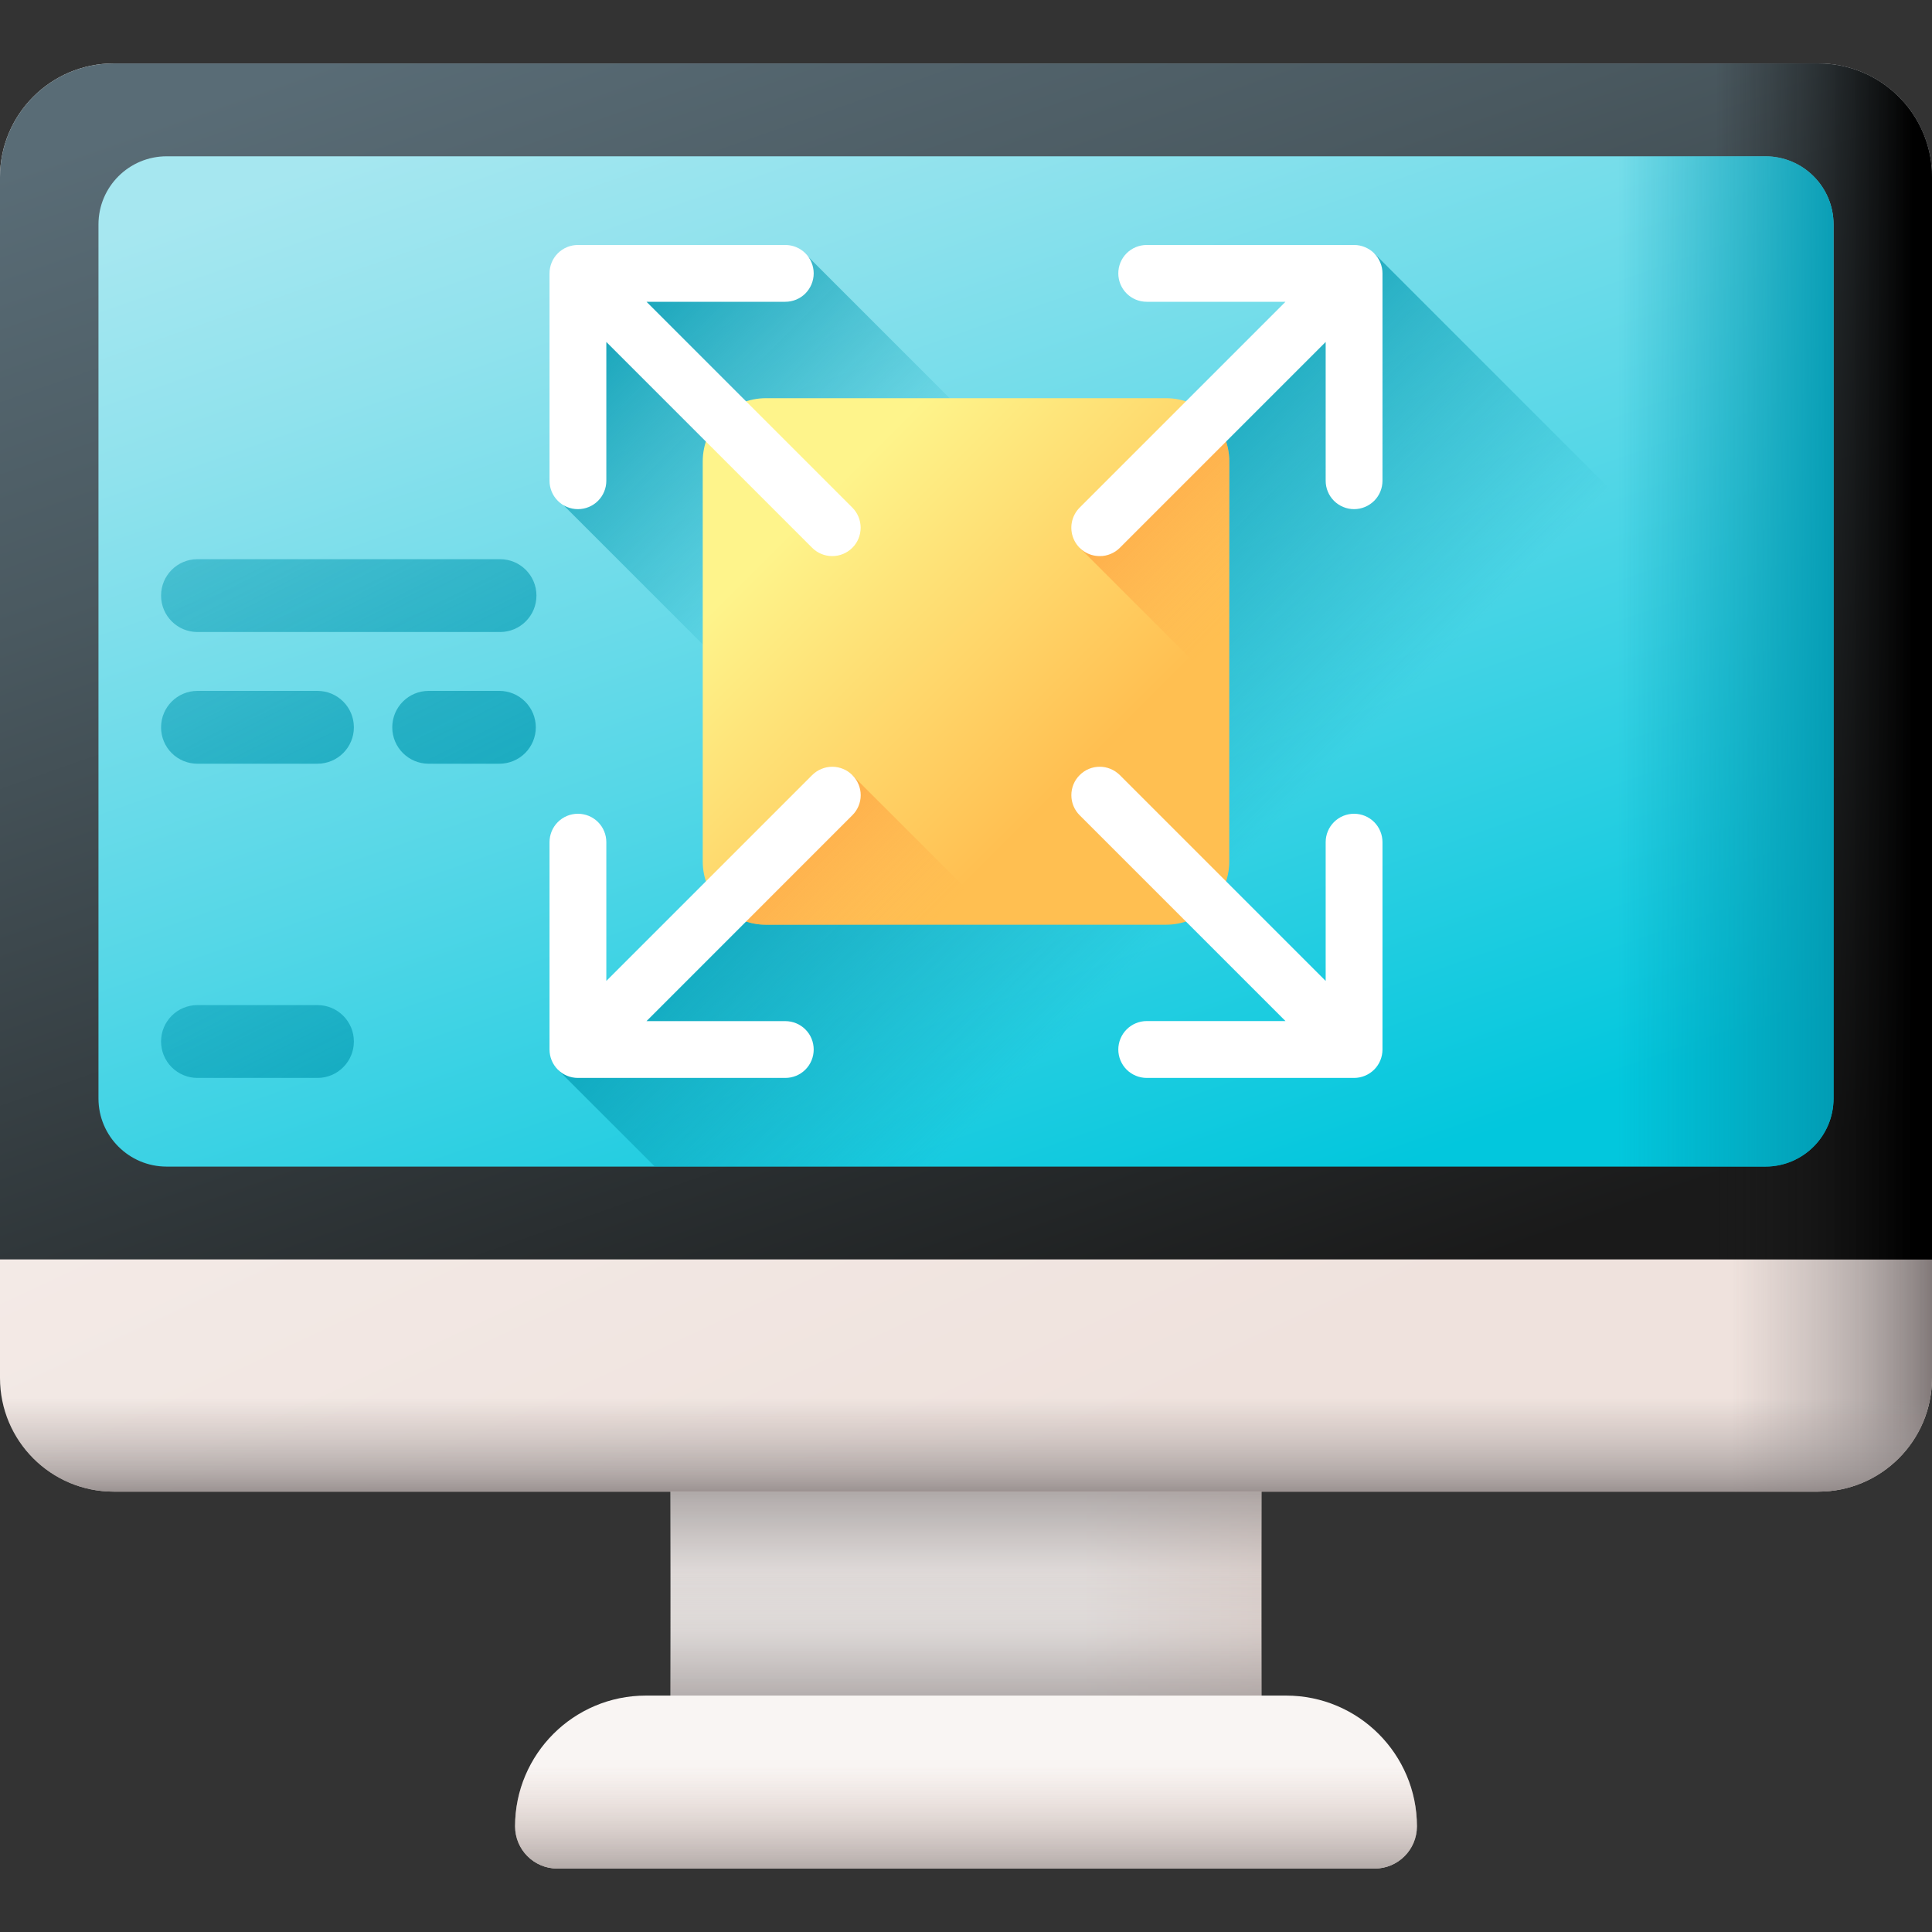 <svg width="30" height="30" viewBox="0 0 30 30" fill="none" xmlns="http://www.w3.org/2000/svg">
<rect x="0" y="0" width="30" height="30" fill="#333333" stroke="none"/>
<g clip-path="url(#clip0_1_806)">
<path d="M10.412 21.809H19.588V27.456H10.412V21.809Z" fill="url(#paint0_linear_1_806)"/>
<path d="M10.412 21.809H19.588V27.456H10.412V21.809Z" fill="url(#paint1_linear_1_806)"/>
<path d="M10.412 21.809H19.588V27.456H10.412V21.809Z" fill="url(#paint2_linear_1_806)"/>
<path d="M28.235 23.162H1.765C0.79 23.162 0 22.372 0 21.397V2.75C0 1.776 0.79 0.985 1.765 0.985H28.235C29.21 0.985 30 1.776 30 2.75V21.397C30 22.372 29.21 23.162 28.235 23.162Z" fill="url(#paint3_linear_1_806)"/>
<path d="M28.235 0.985H17.471V23.162H28.235C29.21 23.162 30 22.372 30 21.397V2.75C30 1.776 29.21 0.985 28.235 0.985Z" fill="url(#paint4_linear_1_806)"/>
<path d="M28.235 0.985H1.765C0.79 0.985 0 1.776 0 2.75V19.556H30V2.75C30 1.776 29.21 0.985 28.235 0.985Z" fill="url(#paint5_linear_1_806)"/>
<path d="M28.235 0.985H17.471V19.556H30V2.75C30 1.776 29.21 0.985 28.235 0.985Z" fill="url(#paint6_linear_1_806)"/>
<path d="M0 20.456V21.397C0 22.372 0.79 23.162 1.765 23.162H28.235C29.21 23.162 30 22.372 30 21.397V20.456H0Z" fill="url(#paint7_linear_1_806)"/>
<path d="M27.412 2.427H2.588C2.003 2.427 1.529 2.901 1.529 3.485V17.056C1.529 17.641 2.003 18.115 2.588 18.115H27.412C27.997 18.115 28.471 17.641 28.471 17.056V3.485C28.471 2.901 27.997 2.427 27.412 2.427Z" fill="url(#paint8_linear_1_806)"/>
<path d="M7.765 8.683H3.066C2.754 8.683 2.501 8.936 2.501 9.248C2.501 9.561 2.754 9.814 3.066 9.814H7.765C8.077 9.814 8.33 9.561 8.33 9.248C8.33 8.936 8.077 8.683 7.765 8.683Z" fill="url(#paint9_linear_1_806)"/>
<path d="M5.495 11.294C5.495 10.981 5.242 10.728 4.929 10.728H3.066C2.754 10.728 2.501 10.981 2.501 11.294C2.501 11.444 2.56 11.588 2.666 11.694C2.772 11.8 2.916 11.859 3.066 11.859H4.929C5.242 11.859 5.495 11.606 5.495 11.294Z" fill="url(#paint10_linear_1_806)"/>
<path d="M5.495 16.172C5.495 15.86 5.242 15.607 4.929 15.607H3.066C2.754 15.607 2.501 15.86 2.501 16.172C2.501 16.322 2.56 16.466 2.666 16.572C2.772 16.678 2.916 16.738 3.066 16.738H4.929C5.242 16.738 5.495 16.485 5.495 16.172Z" fill="url(#paint11_linear_1_806)"/>
<path d="M7.754 11.859C7.904 11.859 8.048 11.8 8.154 11.694C8.26 11.588 8.32 11.444 8.32 11.294C8.32 11.144 8.26 11 8.154 10.894C8.048 10.788 7.904 10.728 7.754 10.728H6.656C6.344 10.728 6.091 10.981 6.091 11.294C6.091 11.606 6.344 11.859 6.656 11.859H7.754Z" fill="url(#paint12_linear_1_806)"/>
<path d="M17.471 18.115H27.412C27.997 18.115 28.471 17.641 28.471 17.056V3.485C28.471 2.901 27.997 2.427 27.412 2.427H17.471V18.115Z" fill="url(#paint13_linear_1_806)"/>
<path d="M21.346 29.015H8.654C8.292 29.015 7.998 28.721 7.998 28.359C7.998 27.238 8.908 26.329 10.029 26.329H19.971C21.092 26.329 22.002 27.238 22.002 28.359C22.002 28.721 21.708 29.015 21.346 29.015Z" fill="url(#paint14_linear_1_806)"/>
<path d="M21.346 29.015H8.654C8.292 29.015 7.998 28.721 7.998 28.359C7.998 27.238 8.908 26.329 10.029 26.329H19.971C21.092 26.329 22.002 27.238 22.002 28.359C22.002 28.721 21.708 29.015 21.346 29.015Z" fill="url(#paint15_linear_1_806)"/>
<path d="M15.723 7.16L12.555 3.992H8.75V7.844L11.328 10.422H15.723V7.16Z" fill="url(#paint16_linear_1_806)"/>
<path d="M28.471 17.056V11.066L21.34 3.935L8.664 16.611L10.169 18.115H27.412C27.997 18.115 28.471 17.641 28.471 17.056Z" fill="url(#paint17_linear_1_806)"/>
<path d="M18.106 14.359H11.894C11.351 14.359 10.912 13.919 10.912 13.377V7.165C10.912 6.622 11.351 6.183 11.894 6.183H18.106C18.648 6.183 19.088 6.622 19.088 7.165V13.377C19.088 13.919 18.648 14.359 18.106 14.359Z" fill="url(#paint18_linear_1_806)"/>
<path d="M13.237 12.038L15.559 14.359H11.894C11.623 14.359 11.379 14.25 11.202 14.073L13.237 12.038Z" fill="url(#paint19_linear_1_806)"/>
<path d="M19.088 7.165V10.829L16.767 8.508L18.802 6.472C18.979 6.65 19.088 6.895 19.088 7.165Z" fill="url(#paint20_linear_1_806)"/>
<path d="M10.039 4.686H12.194C12.311 4.686 12.423 4.64 12.506 4.557C12.588 4.474 12.635 4.362 12.635 4.245C12.635 4.128 12.588 4.016 12.506 3.933C12.423 3.85 12.311 3.804 12.194 3.804H8.974C8.857 3.804 8.745 3.85 8.662 3.933C8.579 4.016 8.533 4.128 8.533 4.245V7.465C8.533 7.582 8.579 7.694 8.662 7.777C8.745 7.86 8.857 7.906 8.974 7.906C9.091 7.906 9.203 7.86 9.286 7.777C9.369 7.694 9.415 7.582 9.415 7.465V5.31L12.611 8.506C12.697 8.592 12.81 8.635 12.923 8.635C13.036 8.635 13.149 8.592 13.235 8.506C13.318 8.424 13.364 8.311 13.364 8.194C13.364 8.077 13.318 7.965 13.235 7.882L10.039 4.686ZM21.026 12.636C20.909 12.636 20.797 12.682 20.714 12.765C20.631 12.848 20.585 12.96 20.585 13.077V15.232L17.389 12.036C17.302 11.95 17.189 11.906 17.077 11.906C16.964 11.906 16.851 11.949 16.765 12.036C16.682 12.118 16.636 12.23 16.636 12.348C16.636 12.464 16.682 12.577 16.765 12.659L19.961 15.855H17.806C17.689 15.855 17.577 15.902 17.494 15.985C17.412 16.067 17.365 16.18 17.365 16.297C17.365 16.414 17.412 16.526 17.494 16.609C17.577 16.691 17.689 16.738 17.806 16.738H21.026C21.143 16.738 21.255 16.691 21.338 16.609C21.421 16.526 21.467 16.414 21.467 16.297V13.077C21.467 12.96 21.421 12.848 21.338 12.765C21.255 12.682 21.143 12.636 21.026 12.636ZM21.026 3.804H17.806C17.689 3.804 17.577 3.85 17.494 3.933C17.411 4.016 17.365 4.128 17.365 4.245C17.365 4.362 17.411 4.474 17.494 4.557C17.577 4.64 17.689 4.686 17.806 4.686H19.961L16.765 7.882C16.703 7.944 16.661 8.023 16.644 8.108C16.627 8.194 16.636 8.283 16.669 8.363C16.702 8.444 16.759 8.513 16.831 8.561C16.904 8.61 16.989 8.635 17.077 8.635C17.135 8.636 17.192 8.624 17.245 8.602C17.299 8.58 17.348 8.547 17.389 8.506L20.585 5.31V7.465C20.585 7.582 20.631 7.694 20.714 7.777C20.797 7.859 20.909 7.906 21.026 7.906C21.143 7.906 21.255 7.859 21.338 7.777C21.421 7.694 21.467 7.582 21.467 7.465V4.245C21.467 4.187 21.456 4.13 21.433 4.076C21.411 4.023 21.379 3.974 21.338 3.933C21.297 3.892 21.248 3.86 21.195 3.838C21.141 3.815 21.084 3.804 21.026 3.804ZM12.923 11.906C12.865 11.906 12.808 11.918 12.755 11.94C12.701 11.962 12.652 11.995 12.611 12.036L9.415 15.232V13.077C9.415 12.96 9.369 12.848 9.286 12.765C9.203 12.682 9.091 12.636 8.974 12.636C8.857 12.636 8.745 12.682 8.662 12.765C8.579 12.848 8.533 12.96 8.533 13.077V16.297C8.533 16.414 8.579 16.526 8.662 16.609C8.745 16.692 8.857 16.738 8.974 16.738H12.194C12.311 16.738 12.423 16.692 12.506 16.609C12.589 16.526 12.635 16.414 12.635 16.297C12.635 16.18 12.589 16.067 12.506 15.985C12.423 15.902 12.311 15.856 12.194 15.856H10.039L13.235 12.659C13.318 12.577 13.365 12.465 13.365 12.348C13.365 12.231 13.318 12.118 13.235 12.036C13.194 11.995 13.146 11.962 13.092 11.94C13.039 11.918 12.981 11.906 12.923 11.906Z" fill="white"/>
</g>
<defs>
<linearGradient id="paint0_linear_1_806" x1="16.791" y1="24.633" x2="19.835" y2="24.633" gradientUnits="userSpaceOnUse">
<stop stop-color="#F9F5F3"/>
<stop offset="1" stop-color="#EFE2DD"/>
</linearGradient>
<linearGradient id="paint1_linear_1_806" x1="15" y1="25.319" x2="15" y2="22.218" gradientUnits="userSpaceOnUse">
<stop stop-color="#9E9797" stop-opacity="0"/>
<stop offset="0.356" stop-color="#9B9494" stop-opacity="0.356"/>
<stop offset="0.628" stop-color="#928B8B" stop-opacity="0.629"/>
<stop offset="0.872" stop-color="#827A7A" stop-opacity="0.872"/>
<stop offset="1" stop-color="#766E6E"/>
</linearGradient>
<linearGradient id="paint2_linear_1_806" x1="15" y1="24.378" x2="15" y2="27.367" gradientUnits="userSpaceOnUse">
<stop stop-color="#9E9797" stop-opacity="0"/>
<stop offset="0.356" stop-color="#9B9494" stop-opacity="0.356"/>
<stop offset="0.628" stop-color="#928B8B" stop-opacity="0.629"/>
<stop offset="0.872" stop-color="#827A7A" stop-opacity="0.872"/>
<stop offset="1" stop-color="#766E6E"/>
</linearGradient>
<linearGradient id="paint3_linear_1_806" x1="9.409" y1="0.109" x2="19.388" y2="21.465" gradientUnits="userSpaceOnUse">
<stop stop-color="#F9F5F3"/>
<stop offset="1" stop-color="#EFE2DD"/>
</linearGradient>
<linearGradient id="paint4_linear_1_806" x1="26.882" y1="12.074" x2="30.177" y2="12.074" gradientUnits="userSpaceOnUse">
<stop stop-color="#9E9797" stop-opacity="0"/>
<stop offset="0.356" stop-color="#9B9494" stop-opacity="0.356"/>
<stop offset="0.628" stop-color="#928B8B" stop-opacity="0.629"/>
<stop offset="0.872" stop-color="#827A7A" stop-opacity="0.872"/>
<stop offset="1" stop-color="#766E6E"/>
</linearGradient>
<linearGradient id="paint5_linear_1_806" x1="10.758" y1="-1.072" x2="18.563" y2="21.144" gradientUnits="userSpaceOnUse">
<stop stop-color="#596C76"/>
<stop offset="0.284" stop-color="#4A5960"/>
<stop offset="0.875" stop-color="#232627"/>
<stop offset="1" stop-color="#1A1A1A"/>
</linearGradient>
<linearGradient id="paint6_linear_1_806" x1="26.647" y1="10.271" x2="29.706" y2="10.271" gradientUnits="userSpaceOnUse">
<stop stop-color="#1A1A1A" stop-opacity="0"/>
<stop offset="0.426" stop-color="#121212" stop-opacity="0.426"/>
<stop offset="1"/>
</linearGradient>
<linearGradient id="paint7_linear_1_806" x1="15" y1="21.705" x2="15" y2="23.523" gradientUnits="userSpaceOnUse">
<stop stop-color="#9E9797" stop-opacity="0"/>
<stop offset="0.356" stop-color="#9B9494" stop-opacity="0.356"/>
<stop offset="0.628" stop-color="#928B8B" stop-opacity="0.629"/>
<stop offset="0.872" stop-color="#827A7A" stop-opacity="0.872"/>
<stop offset="1" stop-color="#766E6E"/>
</linearGradient>
<linearGradient id="paint8_linear_1_806" x1="11.487" y1="0.273" x2="18.185" y2="19.335" gradientUnits="userSpaceOnUse">
<stop stop-color="#A6E7F0"/>
<stop offset="0.171" stop-color="#90E2ED"/>
<stop offset="0.529" stop-color="#56D7E7"/>
<stop offset="1" stop-color="#02C7DD"/>
</linearGradient>
<linearGradient id="paint9_linear_1_806" x1="0.654" y1="-0.117" x2="9.398" y2="17.081" gradientUnits="userSpaceOnUse">
<stop stop-color="#0199B1" stop-opacity="0"/>
<stop offset="1" stop-color="#0199B1"/>
</linearGradient>
<linearGradient id="paint10_linear_1_806" x1="-0.677" y1="2.101" x2="7.178" y2="17.549" gradientUnits="userSpaceOnUse">
<stop stop-color="#0199B1" stop-opacity="0"/>
<stop offset="1" stop-color="#0199B1"/>
</linearGradient>
<linearGradient id="paint11_linear_1_806" x1="-0.677" y1="6.979" x2="7.178" y2="22.427" gradientUnits="userSpaceOnUse">
<stop stop-color="#0199B1" stop-opacity="0"/>
<stop offset="1" stop-color="#0199B1"/>
</linearGradient>
<linearGradient id="paint12_linear_1_806" x1="0.09" y1="-2.701" x2="10.678" y2="18.123" gradientUnits="userSpaceOnUse">
<stop stop-color="#0199B1" stop-opacity="0"/>
<stop offset="1" stop-color="#0199B1"/>
</linearGradient>
<linearGradient id="paint13_linear_1_806" x1="25.118" y1="10.271" x2="28.767" y2="10.271" gradientUnits="userSpaceOnUse">
<stop stop-color="#0199B1" stop-opacity="0"/>
<stop offset="1" stop-color="#0199B1"/>
</linearGradient>
<linearGradient id="paint14_linear_1_806" x1="15" y1="27.419" x2="15" y2="29.29" gradientUnits="userSpaceOnUse">
<stop stop-color="#F9F5F3"/>
<stop offset="1" stop-color="#EFE2DD"/>
</linearGradient>
<linearGradient id="paint15_linear_1_806" x1="15" y1="27.419" x2="15" y2="29.29" gradientUnits="userSpaceOnUse">
<stop stop-color="#E1D3CE" stop-opacity="0"/>
<stop offset="0.316" stop-color="#D0C4C0" stop-opacity="0.316"/>
<stop offset="0.94" stop-color="#A39C9B" stop-opacity="0.94"/>
<stop offset="1" stop-color="#9E9797"/>
</linearGradient>
<linearGradient id="paint16_linear_1_806" x1="13.264" y1="8.53" x2="8.877" y2="4.142" gradientUnits="userSpaceOnUse">
<stop stop-color="#0199B1" stop-opacity="0"/>
<stop offset="1" stop-color="#0199B1"/>
</linearGradient>
<linearGradient id="paint17_linear_1_806" x1="18.659" y1="13.93" x2="13.466" y2="8.737" gradientUnits="userSpaceOnUse">
<stop stop-color="#0199B1" stop-opacity="0"/>
<stop offset="1" stop-color="#0199B1"/>
</linearGradient>
<linearGradient id="paint18_linear_1_806" x1="12.621" y1="7.892" x2="16.737" y2="12.008" gradientUnits="userSpaceOnUse">
<stop stop-color="#FEF48B"/>
<stop offset="1" stop-color="#FFBF51"/>
</linearGradient>
<linearGradient id="paint19_linear_1_806" x1="13.969" y1="14.805" x2="11.156" y2="11.992" gradientUnits="userSpaceOnUse">
<stop stop-color="#FE9738" stop-opacity="0"/>
<stop offset="1" stop-color="#FE9738"/>
</linearGradient>
<linearGradient id="paint20_linear_1_806" x1="19.534" y1="9.24" x2="16.721" y2="6.427" gradientUnits="userSpaceOnUse">
<stop stop-color="#FE9738" stop-opacity="0"/>
<stop offset="1" stop-color="#FE9738"/>
</linearGradient>
<clipPath id="clip0_1_806">
<rect width="30" height="30" fill="white"/>
</clipPath>
</defs>
</svg>
